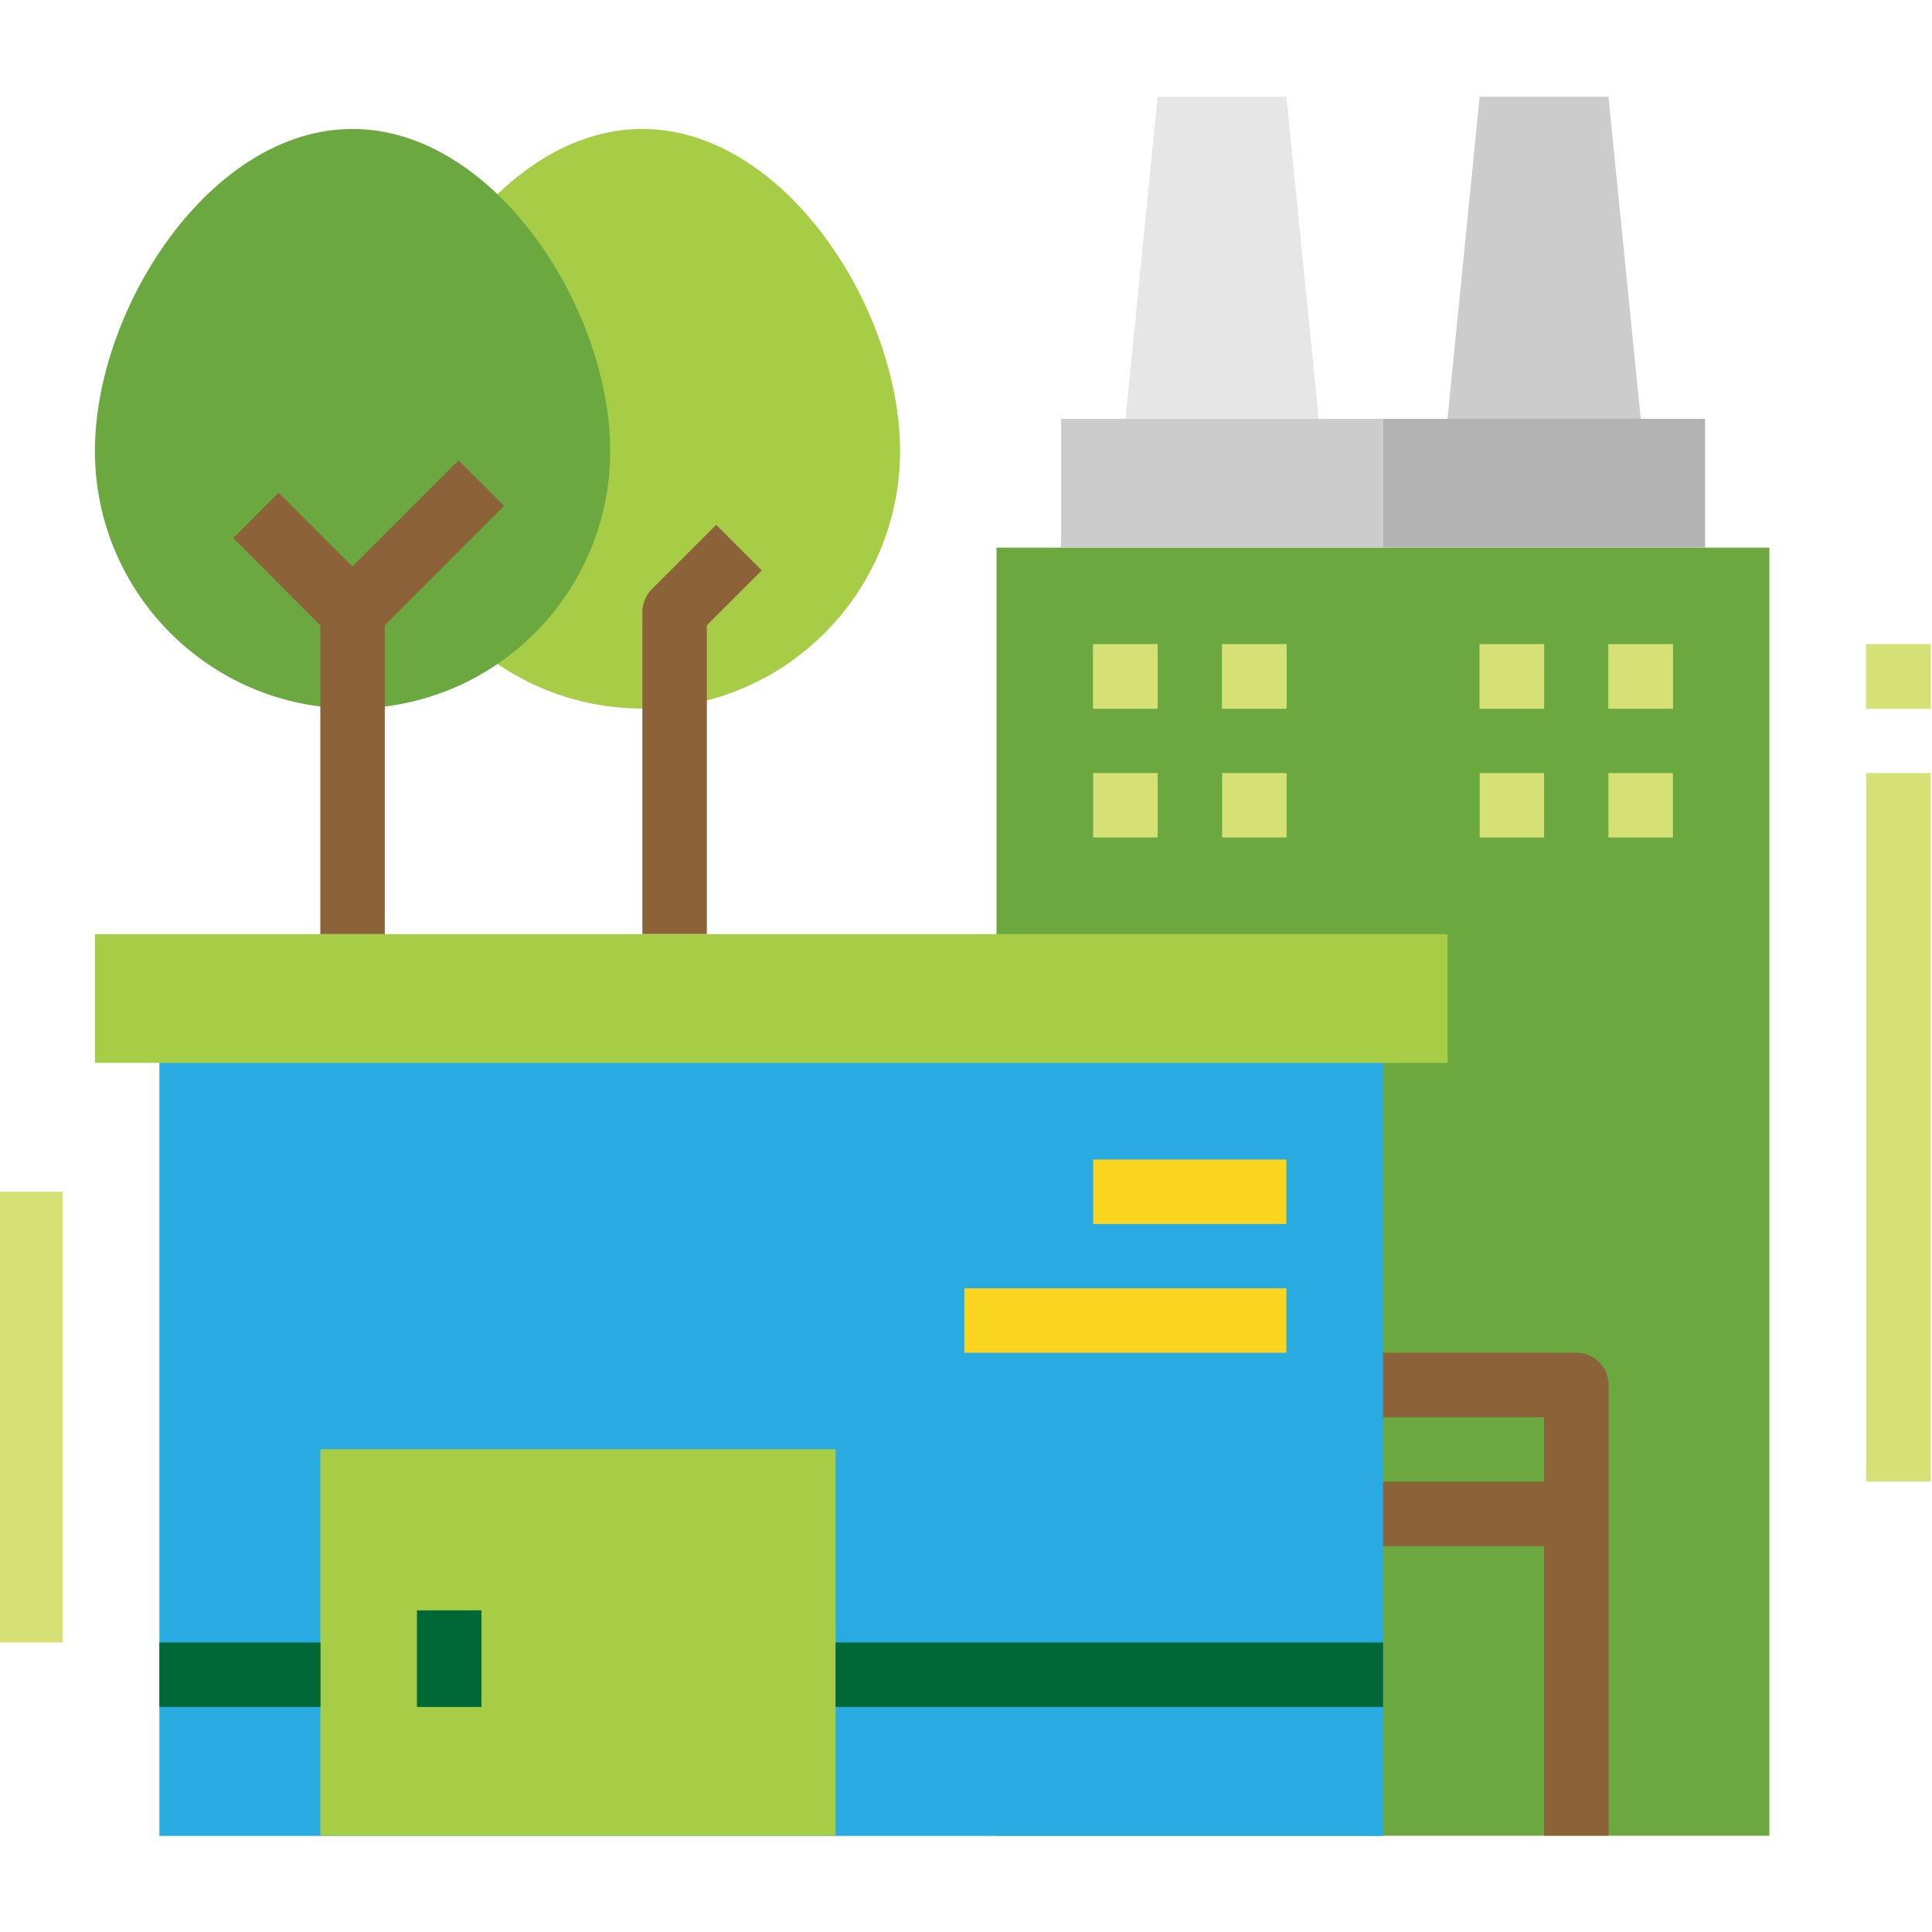 <svg height="1135pt" viewBox="1 -56 1135.9 1135" width="1135pt" xmlns="http://www.w3.org/2000/svg"><path d="m586.902 265.516h454.383v757.336h-454.383zm0 0" fill="#6ba840"/><path d="m530.191 208.707c0 83.613-67.809 151.426-151.426 151.426-83.613 0-151.527-67.812-151.527-151.426s67.812-189.332 151.43-189.332c83.613 0 151.523 105.719 151.523 189.332zm0 0" fill="#a7cc46"/><path d="m416.574 492.758h-37.906v-189.336c0-5 2-9.801 5.5-13.402l37.906-37.906 26.805 26.805-32.305 32.309zm0 0" fill="#8c6239"/><path d="m94.715 549.566h719.527v473.383h-719.527zm0 0" fill="#29abe2"/><path d="m189.332 795.609h302.953v227.242h-302.953zm0 0" fill="#a7cc46"/><path d="m927.762 738.898h-113.617v37.91h94.715v37.906h-94.715v37.906h94.715v170.23h37.906v-265.047c-.098-10.504-8.5-18.906-19.004-18.906zm0 0" fill="#8c6239"/><path d="m56.809 492.758h795.242v75.711h-795.242zm0 0" fill="#a7cc46"/><path d="m624.809 189.805h189.336v75.711h-189.336zm0 0" fill="#ccc"/><path d="m776.336 189.805h-113.621l18.906-189.336h75.711zm0 0" fill="#e6e6e6"/><path d="m814.145 189.805h189.332v75.711h-189.332zm0 0" fill="#b3b3b3"/><path d="m965.672 189.805h-113.621l18.902-189.336h75.715zm0 0" fill="#ccc"/><path d="m246.145 890.328h37.906v56.809h-37.906zm0 0" fill="#006837"/><g fill="#d5e174"><path d="m643.715 322.328h37.906v37.906h-37.906zm0 0"/><path d="m643.715 322.328h37.906v37.906h-37.906zm0 0"/><path d="m719.527 322.328h37.906v37.906h-37.906zm0 0"/><path d="m719.527 322.328h37.906v37.906h-37.906zm0 0"/><path d="m643.715 398.039h37.906v37.906h-37.906zm0 0"/><path d="m719.527 398.039h37.906v37.906h-37.906zm0 0"/><path d="m870.953 322.328h37.906v37.906h-37.906zm0 0"/><path d="m870.953 322.328h37.906v37.906h-37.906zm0 0"/><path d="m946.668 322.328h37.906v37.906h-37.906zm0 0"/><path d="m946.668 322.328h37.906v37.906h-37.906zm0 0"/><path d="m870.953 398.039h37.906v37.906h-37.906zm0 0"/><path d="m946.668 398.039h37.906v37.906h-37.906zm0 0"/></g><path d="m643.715 625.281h113.617v37.906h-113.617zm0 0" fill="#f9d51f"/><path d="m568 700.992h189.332v37.906h-189.332zm0 0" fill="#f9d51f"/><path d="m492.285 909.23h321.859v37.906h-321.859zm0 0" fill="#006837"/><path d="m94.715 909.23h94.719v37.906h-94.719zm0 0" fill="#006837"/><path d="m0 644.184h37.906v265.047h-37.906zm0 0" fill="#d5e174"/><path d="m1098.191 398.039h37.91v416.574h-37.91zm0 0" fill="#d5e174"/><path d="m1098.191 322.328h37.91v37.906h-37.91zm0 0" fill="#d5e174"/><path d="m1098.191 322.328h37.91v37.906h-37.91zm0 0" fill="#d5e174"/><path d="m359.762 208.707c0 83.613-67.809 151.426-151.426 151.426-83.613 0-151.527-67.812-151.527-151.426s67.812-189.332 151.43-189.332c83.613 0 151.523 105.719 151.523 189.332zm0 0" fill="#6ba840"/><path d="m297.352 241.012-26.703-26.805-62.41 62.41-43.41-43.406-26.703 26.703 51.207 51.312v181.531h37.906v-181.531zm0 0" fill="#8c6239"/></svg>